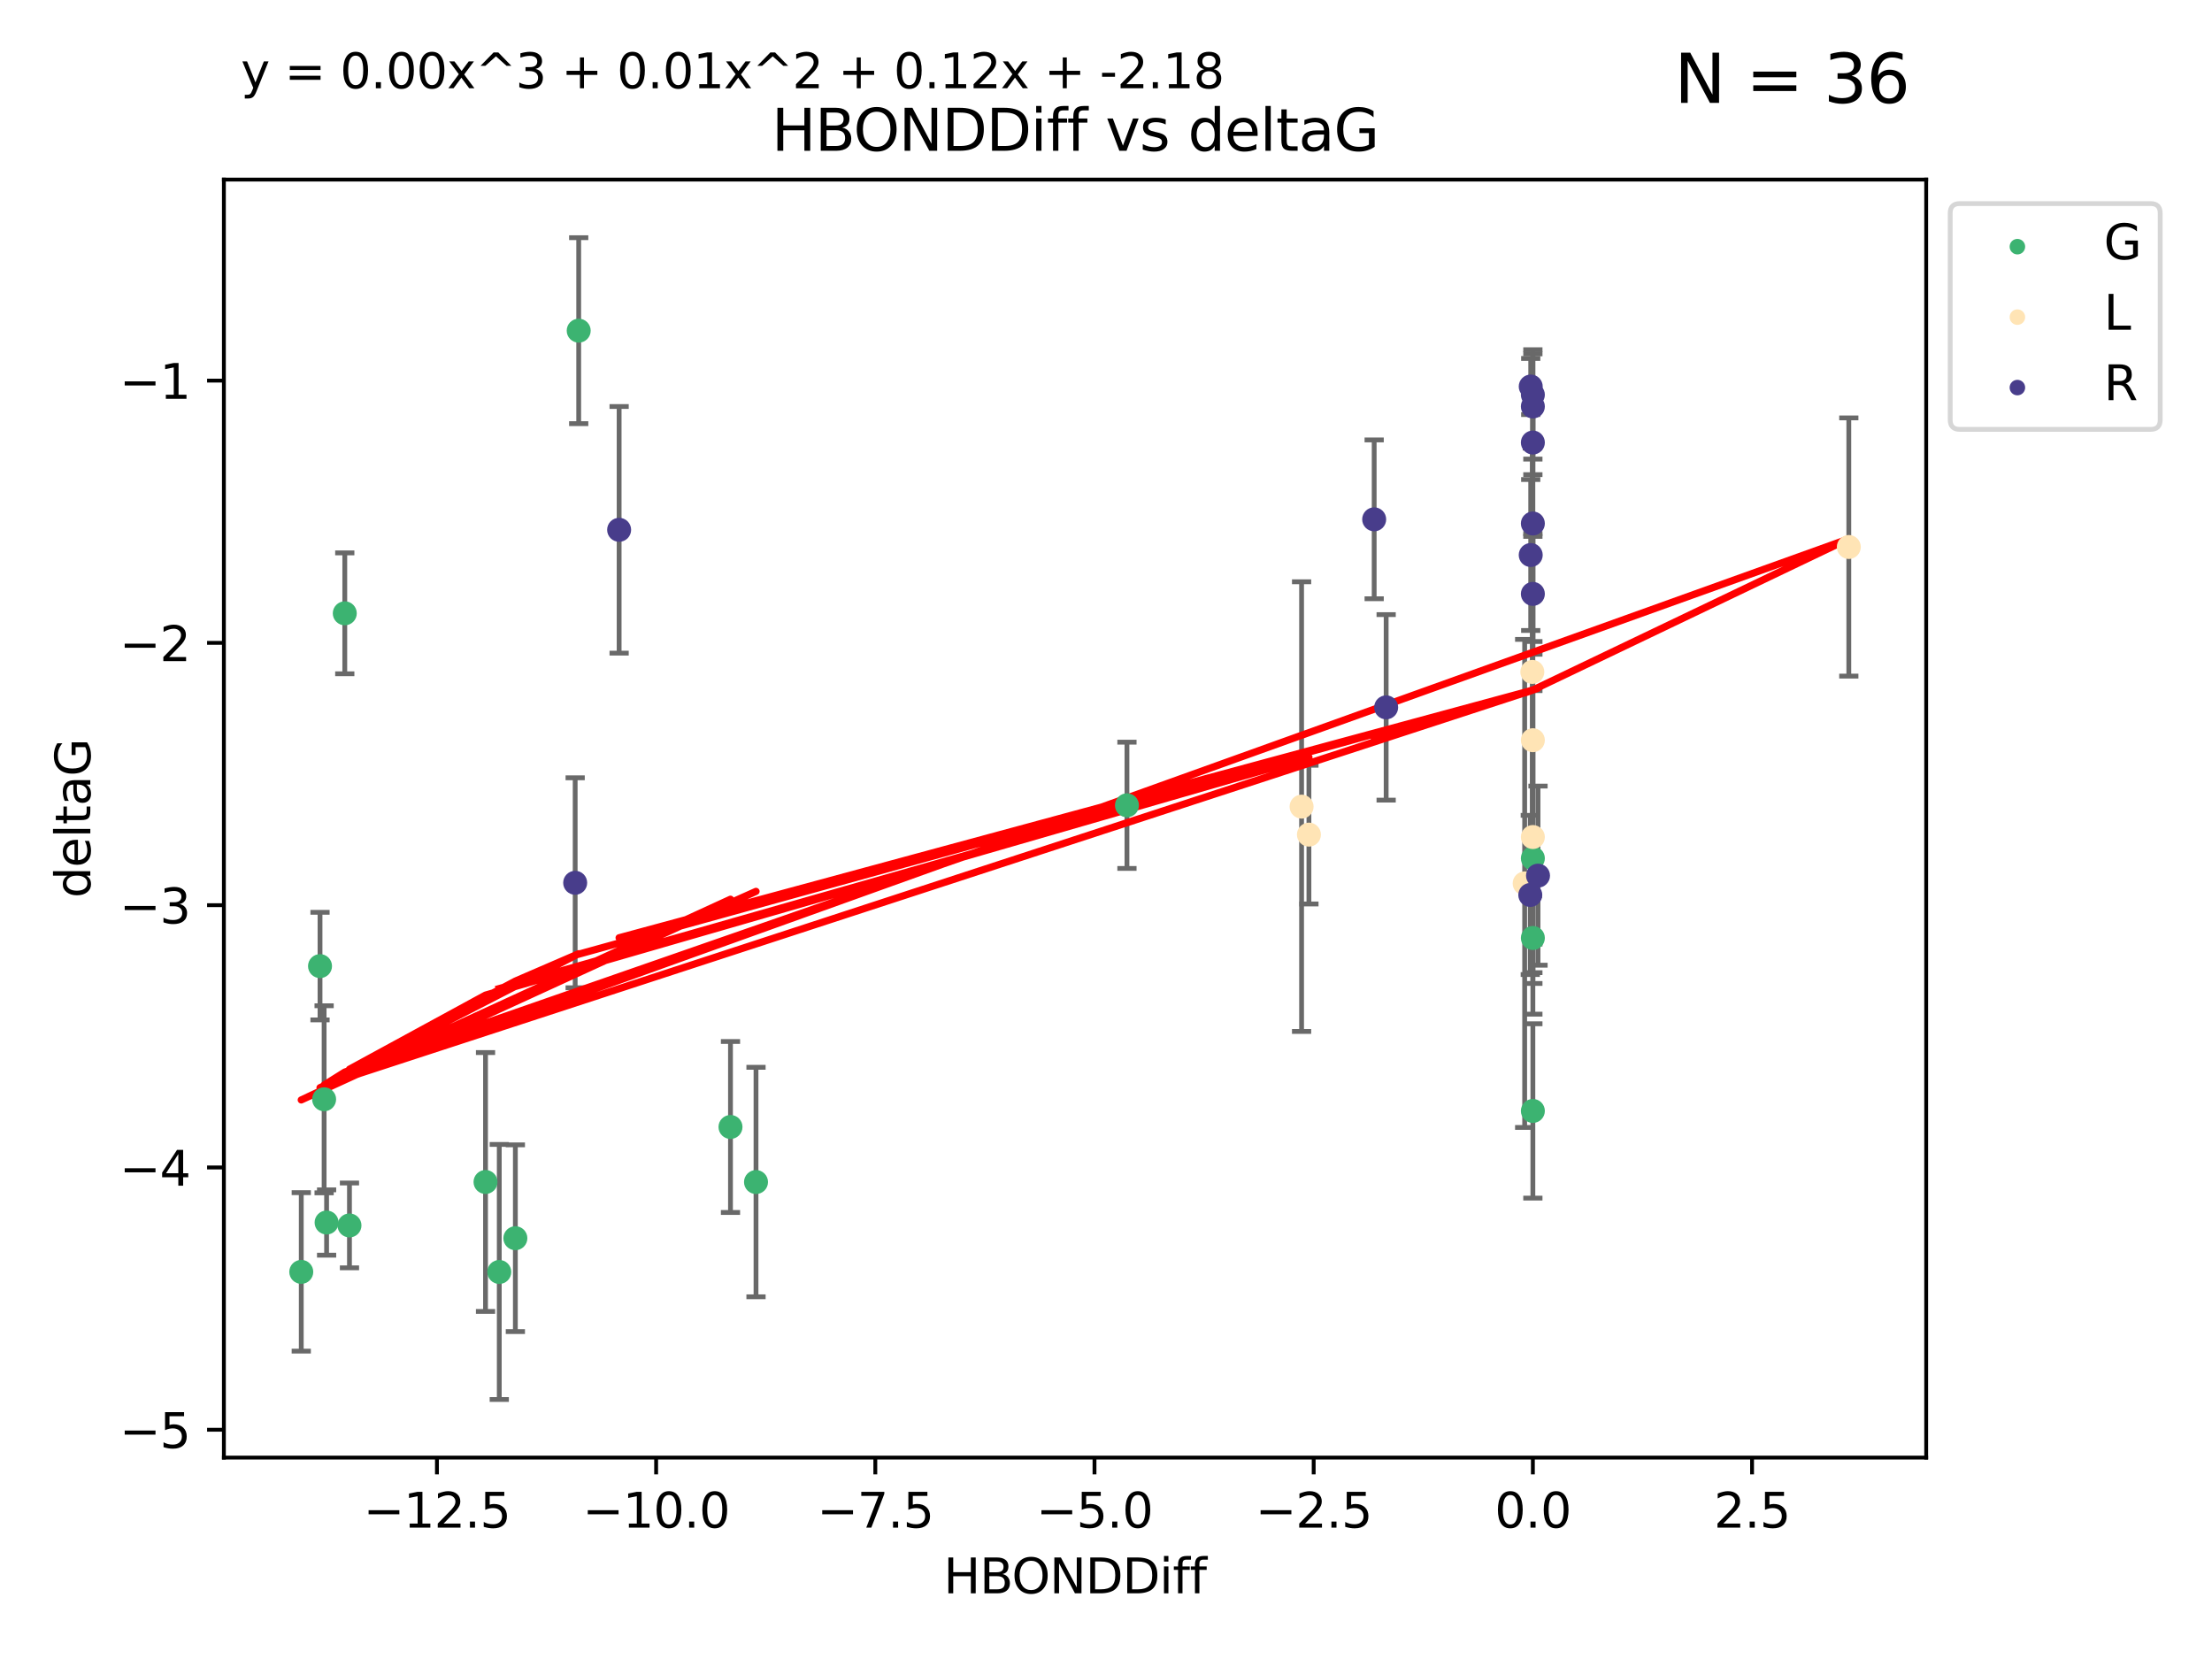 <?xml version="1.0" encoding="utf-8" standalone="no"?>
<!DOCTYPE svg PUBLIC "-//W3C//DTD SVG 1.1//EN"
  "http://www.w3.org/Graphics/SVG/1.1/DTD/svg11.dtd">
<svg xmlns:xlink="http://www.w3.org/1999/xlink" width="460.8pt" height="345.6pt" viewBox="0 0 460.8 345.6" xmlns="http://www.w3.org/2000/svg" version="1.1">
 <defs>
  <style type="text/css">*{stroke-linejoin: round; stroke-linecap: butt}</style>
 </defs>
 <g id="figure_1">
  <g id="patch_1">
   <path d="M 0 345.6 
L 460.8 345.6 
L 460.8 0 
L 0 0 
z
" style="fill: #ffffff"/>
  </g>
  <g id="axes_1">
   <g id="patch_2">
    <path d="M 46.64 303.64 
L 401.26 303.64 
L 401.26 37.411 
L 46.64 37.411 
z
" style="fill: #ffffff"/>
   </g>
   <g id="PathCollection_1">
    <defs>
     <path id="md0b62c069b" d="M 0 1.118 
C 0.297 1.118 0.581 1 0.791 0.791 
C 1 0.581 1.118 0.297 1.118 0 
C 1.118 -0.297 1 -0.581 0.791 -0.791 
C 0.581 -1 0.297 -1.118 0 -1.118 
C -0.297 -1.118 -0.581 -1 -0.791 -0.791 
C -1 -0.581 -1.118 -0.297 -1.118 0 
C -1.118 0.297 -1 0.581 -0.791 0.791 
C -0.581 1 -0.297 1.118 0 1.118 
z
" style="stroke: #3cb371"/>
    </defs>
    <g clip-path="url(#pd1b9a5748e)">
     <use xlink:href="#md0b62c069b" x="104.007" y="264.972" style="fill: #3cb371; stroke: #3cb371"/>
     <use xlink:href="#md0b62c069b" x="101.143" y="246.229" style="fill: #3cb371; stroke: #3cb371"/>
     <use xlink:href="#md0b62c069b" x="72.801" y="255.28" style="fill: #3cb371; stroke: #3cb371"/>
     <use xlink:href="#md0b62c069b" x="107.36" y="257.942" style="fill: #3cb371; stroke: #3cb371"/>
     <use xlink:href="#md0b62c069b" x="120.554" y="68.883" style="fill: #3cb371; stroke: #3cb371"/>
     <use xlink:href="#md0b62c069b" x="68.036" y="254.674" style="fill: #3cb371; stroke: #3cb371"/>
     <use xlink:href="#md0b62c069b" x="157.49" y="246.241" style="fill: #3cb371; stroke: #3cb371"/>
     <use xlink:href="#md0b62c069b" x="62.759" y="264.956" style="fill: #3cb371; stroke: #3cb371"/>
     <use xlink:href="#md0b62c069b" x="152.175" y="234.768" style="fill: #3cb371; stroke: #3cb371"/>
     <use xlink:href="#md0b62c069b" x="66.666" y="201.259" style="fill: #3cb371; stroke: #3cb371"/>
     <use xlink:href="#md0b62c069b" x="67.519" y="229.002" style="fill: #3cb371; stroke: #3cb371"/>
     <use xlink:href="#md0b62c069b" x="71.824" y="127.765" style="fill: #3cb371; stroke: #3cb371"/>
     <use xlink:href="#md0b62c069b" x="234.765" y="167.759" style="fill: #3cb371; stroke: #3cb371"/>
     <use xlink:href="#md0b62c069b" x="319.324" y="195.399" style="fill: #3cb371; stroke: #3cb371"/>
     <use xlink:href="#md0b62c069b" x="319.324" y="178.803" style="fill: #3cb371; stroke: #3cb371"/>
     <use xlink:href="#md0b62c069b" x="319.324" y="231.428" style="fill: #3cb371; stroke: #3cb371"/>
    </g>
   </g>
   <g id="PathCollection_2">
    <defs>
     <path id="mfc01e1b78e" d="M 0 1.118 
C 0.297 1.118 0.581 1 0.791 0.791 
C 1 0.581 1.118 0.297 1.118 0 
C 1.118 -0.297 1 -0.581 0.791 -0.791 
C 0.581 -1 0.297 -1.118 0 -1.118 
C -0.297 -1.118 -0.581 -1 -0.791 -0.791 
C -1 -0.581 -1.118 -0.297 -1.118 0 
C -1.118 0.297 -1 0.581 -0.791 0.791 
C -0.581 1 -0.297 1.118 0 1.118 
z
" style="stroke: #ffe4b5"/>
    </defs>
    <g clip-path="url(#pd1b9a5748e)">
     <use xlink:href="#mfc01e1b78e" x="272.672" y="173.867" style="fill: #ffe4b5; stroke: #ffe4b5"/>
     <use xlink:href="#mfc01e1b78e" x="271.144" y="168.033" style="fill: #ffe4b5; stroke: #ffe4b5"/>
     <use xlink:href="#mfc01e1b78e" x="385.141" y="113.949" style="fill: #ffe4b5; stroke: #ffe4b5"/>
     <use xlink:href="#mfc01e1b78e" x="319.211" y="139.975" style="fill: #ffe4b5; stroke: #ffe4b5"/>
     <use xlink:href="#mfc01e1b78e" x="319.324" y="174.371" style="fill: #ffe4b5; stroke: #ffe4b5"/>
     <use xlink:href="#mfc01e1b78e" x="317.617" y="184.029" style="fill: #ffe4b5; stroke: #ffe4b5"/>
     <use xlink:href="#mfc01e1b78e" x="319.324" y="154.198" style="fill: #ffe4b5; stroke: #ffe4b5"/>
    </g>
   </g>
   <g id="PathCollection_3">
    <defs>
     <path id="m4766b96258" d="M 0 1.118 
C 0.297 1.118 0.581 1 0.791 0.791 
C 1 0.581 1.118 0.297 1.118 0 
C 1.118 -0.297 1 -0.581 0.791 -0.791 
C 0.581 -1 0.297 -1.118 0 -1.118 
C -0.297 -1.118 -0.581 -1 -0.791 -0.791 
C -1 -0.581 -1.118 -0.297 -1.118 0 
C -1.118 0.297 -1 0.581 -0.791 0.791 
C -0.581 1 -0.297 1.118 0 1.118 
z
" style="stroke: #483d8b"/>
    </defs>
    <g clip-path="url(#pd1b9a5748e)">
     <use xlink:href="#m4766b96258" x="319.324" y="123.719" style="fill: #483d8b; stroke: #483d8b"/>
     <use xlink:href="#m4766b96258" x="119.82" y="183.902" style="fill: #483d8b; stroke: #483d8b"/>
     <use xlink:href="#m4766b96258" x="318.879" y="80.519" style="fill: #483d8b; stroke: #483d8b"/>
     <use xlink:href="#m4766b96258" x="128.976" y="110.37" style="fill: #483d8b; stroke: #483d8b"/>
     <use xlink:href="#m4766b96258" x="318.877" y="115.619" style="fill: #483d8b; stroke: #483d8b"/>
     <use xlink:href="#m4766b96258" x="319.324" y="84.676" style="fill: #483d8b; stroke: #483d8b"/>
     <use xlink:href="#m4766b96258" x="286.266" y="108.187" style="fill: #483d8b; stroke: #483d8b"/>
     <use xlink:href="#m4766b96258" x="320.398" y="182.412" style="fill: #483d8b; stroke: #483d8b"/>
     <use xlink:href="#m4766b96258" x="319.324" y="92.189" style="fill: #483d8b; stroke: #483d8b"/>
     <use xlink:href="#m4766b96258" x="319.324" y="82.238" style="fill: #483d8b; stroke: #483d8b"/>
     <use xlink:href="#m4766b96258" x="288.761" y="147.356" style="fill: #483d8b; stroke: #483d8b"/>
     <use xlink:href="#m4766b96258" x="319.324" y="109.055" style="fill: #483d8b; stroke: #483d8b"/>
     <use xlink:href="#m4766b96258" x="318.786" y="186.434" style="fill: #483d8b; stroke: #483d8b"/>
    </g>
   </g>
   <g id="matplotlib.axis_1">
    <g id="xtick_1">
     <g id="line2d_1">
      <defs>
       <path id="m7055ce7b07" d="M 0 0 
L 0 3.5 
" style="stroke: #000000; stroke-width: 0.8"/>
      </defs>
      <g>
       <use xlink:href="#m7055ce7b07" x="91.023" y="303.64" style="stroke: #000000; stroke-width: 0.8"/>
      </g>
     </g>
     <g id="text_1">
      <!-- −12.5 -->
      <g transform="translate(75.7 318.238)scale(0.1 -0.1)">
       <defs>
        <path id="DejaVuSans-2212" d="M 678 2272 
L 4684 2272 
L 4684 1741 
L 678 1741 
L 678 2272 
z
" transform="scale(0.016)"/>
        <path id="DejaVuSans-31" d="M 794 531 
L 1825 531 
L 1825 4091 
L 703 3866 
L 703 4441 
L 1819 4666 
L 2450 4666 
L 2450 531 
L 3481 531 
L 3481 0 
L 794 0 
L 794 531 
z
" transform="scale(0.016)"/>
        <path id="DejaVuSans-32" d="M 1228 531 
L 3431 531 
L 3431 0 
L 469 0 
L 469 531 
Q 828 903 1448 1529 
Q 2069 2156 2228 2338 
Q 2531 2678 2651 2914 
Q 2772 3150 2772 3378 
Q 2772 3750 2511 3984 
Q 2250 4219 1831 4219 
Q 1534 4219 1204 4116 
Q 875 4013 500 3803 
L 500 4441 
Q 881 4594 1212 4672 
Q 1544 4750 1819 4750 
Q 2544 4750 2975 4387 
Q 3406 4025 3406 3419 
Q 3406 3131 3298 2873 
Q 3191 2616 2906 2266 
Q 2828 2175 2409 1742 
Q 1991 1309 1228 531 
z
" transform="scale(0.016)"/>
        <path id="DejaVuSans-2e" d="M 684 794 
L 1344 794 
L 1344 0 
L 684 0 
L 684 794 
z
" transform="scale(0.016)"/>
        <path id="DejaVuSans-35" d="M 691 4666 
L 3169 4666 
L 3169 4134 
L 1269 4134 
L 1269 2991 
Q 1406 3038 1543 3061 
Q 1681 3084 1819 3084 
Q 2600 3084 3056 2656 
Q 3513 2228 3513 1497 
Q 3513 744 3044 326 
Q 2575 -91 1722 -91 
Q 1428 -91 1123 -41 
Q 819 9 494 109 
L 494 744 
Q 775 591 1075 516 
Q 1375 441 1709 441 
Q 2250 441 2565 725 
Q 2881 1009 2881 1497 
Q 2881 1984 2565 2268 
Q 2250 2553 1709 2553 
Q 1456 2553 1204 2497 
Q 953 2441 691 2322 
L 691 4666 
z
" transform="scale(0.016)"/>
       </defs>
       <use xlink:href="#DejaVuSans-2212"/>
       <use xlink:href="#DejaVuSans-31" x="83.789"/>
       <use xlink:href="#DejaVuSans-32" x="147.412"/>
       <use xlink:href="#DejaVuSans-2e" x="211.035"/>
       <use xlink:href="#DejaVuSans-35" x="242.822"/>
      </g>
     </g>
    </g>
    <g id="xtick_2">
     <g id="line2d_2">
      <g>
       <use xlink:href="#m7055ce7b07" x="136.683" y="303.64" style="stroke: #000000; stroke-width: 0.8"/>
      </g>
     </g>
     <g id="text_2">
      <!-- −10.0 -->
      <g transform="translate(121.36 318.238)scale(0.1 -0.1)">
       <defs>
        <path id="DejaVuSans-30" d="M 2034 4250 
Q 1547 4250 1301 3770 
Q 1056 3291 1056 2328 
Q 1056 1369 1301 889 
Q 1547 409 2034 409 
Q 2525 409 2770 889 
Q 3016 1369 3016 2328 
Q 3016 3291 2770 3770 
Q 2525 4250 2034 4250 
z
M 2034 4750 
Q 2819 4750 3233 4129 
Q 3647 3509 3647 2328 
Q 3647 1150 3233 529 
Q 2819 -91 2034 -91 
Q 1250 -91 836 529 
Q 422 1150 422 2328 
Q 422 3509 836 4129 
Q 1250 4750 2034 4750 
z
" transform="scale(0.016)"/>
       </defs>
       <use xlink:href="#DejaVuSans-2212"/>
       <use xlink:href="#DejaVuSans-31" x="83.789"/>
       <use xlink:href="#DejaVuSans-30" x="147.412"/>
       <use xlink:href="#DejaVuSans-2e" x="211.035"/>
       <use xlink:href="#DejaVuSans-30" x="242.822"/>
      </g>
     </g>
    </g>
    <g id="xtick_3">
     <g id="line2d_3">
      <g>
       <use xlink:href="#m7055ce7b07" x="182.343" y="303.64" style="stroke: #000000; stroke-width: 0.8"/>
      </g>
     </g>
     <g id="text_3">
      <!-- −7.5 -->
      <g transform="translate(170.202 318.238)scale(0.1 -0.1)">
       <defs>
        <path id="DejaVuSans-37" d="M 525 4666 
L 3525 4666 
L 3525 4397 
L 1831 0 
L 1172 0 
L 2766 4134 
L 525 4134 
L 525 4666 
z
" transform="scale(0.016)"/>
       </defs>
       <use xlink:href="#DejaVuSans-2212"/>
       <use xlink:href="#DejaVuSans-37" x="83.789"/>
       <use xlink:href="#DejaVuSans-2e" x="147.412"/>
       <use xlink:href="#DejaVuSans-35" x="179.199"/>
      </g>
     </g>
    </g>
    <g id="xtick_4">
     <g id="line2d_4">
      <g>
       <use xlink:href="#m7055ce7b07" x="228.004" y="303.64" style="stroke: #000000; stroke-width: 0.8"/>
      </g>
     </g>
     <g id="text_4">
      <!-- −5.0 -->
      <g transform="translate(215.862 318.238)scale(0.1 -0.1)">
       <use xlink:href="#DejaVuSans-2212"/>
       <use xlink:href="#DejaVuSans-35" x="83.789"/>
       <use xlink:href="#DejaVuSans-2e" x="147.412"/>
       <use xlink:href="#DejaVuSans-30" x="179.199"/>
      </g>
     </g>
    </g>
    <g id="xtick_5">
     <g id="line2d_5">
      <g>
       <use xlink:href="#m7055ce7b07" x="273.664" y="303.64" style="stroke: #000000; stroke-width: 0.8"/>
      </g>
     </g>
     <g id="text_5">
      <!-- −2.5 -->
      <g transform="translate(261.523 318.238)scale(0.1 -0.1)">
       <use xlink:href="#DejaVuSans-2212"/>
       <use xlink:href="#DejaVuSans-32" x="83.789"/>
       <use xlink:href="#DejaVuSans-2e" x="147.412"/>
       <use xlink:href="#DejaVuSans-35" x="179.199"/>
      </g>
     </g>
    </g>
    <g id="xtick_6">
     <g id="line2d_6">
      <g>
       <use xlink:href="#m7055ce7b07" x="319.324" y="303.64" style="stroke: #000000; stroke-width: 0.8"/>
      </g>
     </g>
     <g id="text_6">
      <!-- 0.0 -->
      <g transform="translate(311.373 318.238)scale(0.1 -0.1)">
       <use xlink:href="#DejaVuSans-30"/>
       <use xlink:href="#DejaVuSans-2e" x="63.623"/>
       <use xlink:href="#DejaVuSans-30" x="95.41"/>
      </g>
     </g>
    </g>
    <g id="xtick_7">
     <g id="line2d_7">
      <g>
       <use xlink:href="#m7055ce7b07" x="364.985" y="303.64" style="stroke: #000000; stroke-width: 0.8"/>
      </g>
     </g>
     <g id="text_7">
      <!-- 2.5 -->
      <g transform="translate(357.033 318.238)scale(0.1 -0.1)">
       <use xlink:href="#DejaVuSans-32"/>
       <use xlink:href="#DejaVuSans-2e" x="63.623"/>
       <use xlink:href="#DejaVuSans-35" x="95.41"/>
      </g>
     </g>
    </g>
    <g id="text_8">
     <!-- HBONDDiff -->
     <g transform="translate(196.561 331.917)scale(0.1 -0.1)">
      <defs>
       <path id="DejaVuSans-48" d="M 628 4666 
L 1259 4666 
L 1259 2753 
L 3553 2753 
L 3553 4666 
L 4184 4666 
L 4184 0 
L 3553 0 
L 3553 2222 
L 1259 2222 
L 1259 0 
L 628 0 
L 628 4666 
z
" transform="scale(0.016)"/>
       <path id="DejaVuSans-42" d="M 1259 2228 
L 1259 519 
L 2272 519 
Q 2781 519 3026 730 
Q 3272 941 3272 1375 
Q 3272 1813 3026 2020 
Q 2781 2228 2272 2228 
L 1259 2228 
z
M 1259 4147 
L 1259 2741 
L 2194 2741 
Q 2656 2741 2882 2914 
Q 3109 3088 3109 3444 
Q 3109 3797 2882 3972 
Q 2656 4147 2194 4147 
L 1259 4147 
z
M 628 4666 
L 2241 4666 
Q 2963 4666 3353 4366 
Q 3744 4066 3744 3513 
Q 3744 3084 3544 2831 
Q 3344 2578 2956 2516 
Q 3422 2416 3680 2098 
Q 3938 1781 3938 1306 
Q 3938 681 3513 340 
Q 3088 0 2303 0 
L 628 0 
L 628 4666 
z
" transform="scale(0.016)"/>
       <path id="DejaVuSans-4f" d="M 2522 4238 
Q 1834 4238 1429 3725 
Q 1025 3213 1025 2328 
Q 1025 1447 1429 934 
Q 1834 422 2522 422 
Q 3209 422 3611 934 
Q 4013 1447 4013 2328 
Q 4013 3213 3611 3725 
Q 3209 4238 2522 4238 
z
M 2522 4750 
Q 3503 4750 4090 4092 
Q 4678 3434 4678 2328 
Q 4678 1225 4090 567 
Q 3503 -91 2522 -91 
Q 1538 -91 948 565 
Q 359 1222 359 2328 
Q 359 3434 948 4092 
Q 1538 4750 2522 4750 
z
" transform="scale(0.016)"/>
       <path id="DejaVuSans-4e" d="M 628 4666 
L 1478 4666 
L 3547 763 
L 3547 4666 
L 4159 4666 
L 4159 0 
L 3309 0 
L 1241 3903 
L 1241 0 
L 628 0 
L 628 4666 
z
" transform="scale(0.016)"/>
       <path id="DejaVuSans-44" d="M 1259 4147 
L 1259 519 
L 2022 519 
Q 2988 519 3436 956 
Q 3884 1394 3884 2338 
Q 3884 3275 3436 3711 
Q 2988 4147 2022 4147 
L 1259 4147 
z
M 628 4666 
L 1925 4666 
Q 3281 4666 3915 4102 
Q 4550 3538 4550 2338 
Q 4550 1131 3912 565 
Q 3275 0 1925 0 
L 628 0 
L 628 4666 
z
" transform="scale(0.016)"/>
       <path id="DejaVuSans-69" d="M 603 3500 
L 1178 3500 
L 1178 0 
L 603 0 
L 603 3500 
z
M 603 4863 
L 1178 4863 
L 1178 4134 
L 603 4134 
L 603 4863 
z
" transform="scale(0.016)"/>
       <path id="DejaVuSans-66" d="M 2375 4863 
L 2375 4384 
L 1825 4384 
Q 1516 4384 1395 4259 
Q 1275 4134 1275 3809 
L 1275 3500 
L 2222 3500 
L 2222 3053 
L 1275 3053 
L 1275 0 
L 697 0 
L 697 3053 
L 147 3053 
L 147 3500 
L 697 3500 
L 697 3744 
Q 697 4328 969 4595 
Q 1241 4863 1831 4863 
L 2375 4863 
z
" transform="scale(0.016)"/>
      </defs>
      <use xlink:href="#DejaVuSans-48"/>
      <use xlink:href="#DejaVuSans-42" x="75.195"/>
      <use xlink:href="#DejaVuSans-4f" x="142.049"/>
      <use xlink:href="#DejaVuSans-4e" x="220.76"/>
      <use xlink:href="#DejaVuSans-44" x="295.564"/>
      <use xlink:href="#DejaVuSans-44" x="372.566"/>
      <use xlink:href="#DejaVuSans-69" x="449.568"/>
      <use xlink:href="#DejaVuSans-66" x="477.352"/>
      <use xlink:href="#DejaVuSans-66" x="512.557"/>
     </g>
    </g>
   </g>
   <g id="matplotlib.axis_2">
    <g id="ytick_1">
     <g id="line2d_8">
      <defs>
       <path id="m17d0150ea7" d="M 0 0 
L -3.5 0 
" style="stroke: #000000; stroke-width: 0.8"/>
      </defs>
      <g>
       <use xlink:href="#m17d0150ea7" x="46.64" y="297.844" style="stroke: #000000; stroke-width: 0.8"/>
      </g>
     </g>
     <g id="text_9">
      <!-- −5 -->
      <g transform="translate(24.898 301.643)scale(0.1 -0.1)">
       <use xlink:href="#DejaVuSans-2212"/>
       <use xlink:href="#DejaVuSans-35" x="83.789"/>
      </g>
     </g>
    </g>
    <g id="ytick_2">
     <g id="line2d_9">
      <g>
       <use xlink:href="#m17d0150ea7" x="46.64" y="243.204" style="stroke: #000000; stroke-width: 0.8"/>
      </g>
     </g>
     <g id="text_10">
      <!-- −4 -->
      <g transform="translate(24.898 247.003)scale(0.1 -0.1)">
       <defs>
        <path id="DejaVuSans-34" d="M 2419 4116 
L 825 1625 
L 2419 1625 
L 2419 4116 
z
M 2253 4666 
L 3047 4666 
L 3047 1625 
L 3713 1625 
L 3713 1100 
L 3047 1100 
L 3047 0 
L 2419 0 
L 2419 1100 
L 313 1100 
L 313 1709 
L 2253 4666 
z
" transform="scale(0.016)"/>
       </defs>
       <use xlink:href="#DejaVuSans-2212"/>
       <use xlink:href="#DejaVuSans-34" x="83.789"/>
      </g>
     </g>
    </g>
    <g id="ytick_3">
     <g id="line2d_10">
      <g>
       <use xlink:href="#m17d0150ea7" x="46.64" y="188.564" style="stroke: #000000; stroke-width: 0.8"/>
      </g>
     </g>
     <g id="text_11">
      <!-- −3 -->
      <g transform="translate(24.898 192.364)scale(0.1 -0.1)">
       <defs>
        <path id="DejaVuSans-33" d="M 2597 2516 
Q 3050 2419 3304 2112 
Q 3559 1806 3559 1356 
Q 3559 666 3084 287 
Q 2609 -91 1734 -91 
Q 1441 -91 1130 -33 
Q 819 25 488 141 
L 488 750 
Q 750 597 1062 519 
Q 1375 441 1716 441 
Q 2309 441 2620 675 
Q 2931 909 2931 1356 
Q 2931 1769 2642 2001 
Q 2353 2234 1838 2234 
L 1294 2234 
L 1294 2753 
L 1863 2753 
Q 2328 2753 2575 2939 
Q 2822 3125 2822 3475 
Q 2822 3834 2567 4026 
Q 2313 4219 1838 4219 
Q 1578 4219 1281 4162 
Q 984 4106 628 3988 
L 628 4550 
Q 988 4650 1302 4700 
Q 1616 4750 1894 4750 
Q 2613 4750 3031 4423 
Q 3450 4097 3450 3541 
Q 3450 3153 3228 2886 
Q 3006 2619 2597 2516 
z
" transform="scale(0.016)"/>
       </defs>
       <use xlink:href="#DejaVuSans-2212"/>
       <use xlink:href="#DejaVuSans-33" x="83.789"/>
      </g>
     </g>
    </g>
    <g id="ytick_4">
     <g id="line2d_11">
      <g>
       <use xlink:href="#m17d0150ea7" x="46.64" y="133.924" style="stroke: #000000; stroke-width: 0.8"/>
      </g>
     </g>
     <g id="text_12">
      <!-- −2 -->
      <g transform="translate(24.898 137.724)scale(0.1 -0.1)">
       <use xlink:href="#DejaVuSans-2212"/>
       <use xlink:href="#DejaVuSans-32" x="83.789"/>
      </g>
     </g>
    </g>
    <g id="ytick_5">
     <g id="line2d_12">
      <g>
       <use xlink:href="#m17d0150ea7" x="46.64" y="79.284" style="stroke: #000000; stroke-width: 0.8"/>
      </g>
     </g>
     <g id="text_13">
      <!-- −1 -->
      <g transform="translate(24.898 83.084)scale(0.1 -0.1)">
       <use xlink:href="#DejaVuSans-2212"/>
       <use xlink:href="#DejaVuSans-31" x="83.789"/>
      </g>
     </g>
    </g>
    <g id="text_14">
     <!-- deltaG -->
     <g transform="translate(18.818 187.064)rotate(-90)scale(0.1 -0.1)">
      <defs>
       <path id="DejaVuSans-64" d="M 2906 2969 
L 2906 4863 
L 3481 4863 
L 3481 0 
L 2906 0 
L 2906 525 
Q 2725 213 2448 61 
Q 2172 -91 1784 -91 
Q 1150 -91 751 415 
Q 353 922 353 1747 
Q 353 2572 751 3078 
Q 1150 3584 1784 3584 
Q 2172 3584 2448 3432 
Q 2725 3281 2906 2969 
z
M 947 1747 
Q 947 1113 1208 752 
Q 1469 391 1925 391 
Q 2381 391 2643 752 
Q 2906 1113 2906 1747 
Q 2906 2381 2643 2742 
Q 2381 3103 1925 3103 
Q 1469 3103 1208 2742 
Q 947 2381 947 1747 
z
" transform="scale(0.016)"/>
       <path id="DejaVuSans-65" d="M 3597 1894 
L 3597 1613 
L 953 1613 
Q 991 1019 1311 708 
Q 1631 397 2203 397 
Q 2534 397 2845 478 
Q 3156 559 3463 722 
L 3463 178 
Q 3153 47 2828 -22 
Q 2503 -91 2169 -91 
Q 1331 -91 842 396 
Q 353 884 353 1716 
Q 353 2575 817 3079 
Q 1281 3584 2069 3584 
Q 2775 3584 3186 3129 
Q 3597 2675 3597 1894 
z
M 3022 2063 
Q 3016 2534 2758 2815 
Q 2500 3097 2075 3097 
Q 1594 3097 1305 2825 
Q 1016 2553 972 2059 
L 3022 2063 
z
" transform="scale(0.016)"/>
       <path id="DejaVuSans-6c" d="M 603 4863 
L 1178 4863 
L 1178 0 
L 603 0 
L 603 4863 
z
" transform="scale(0.016)"/>
       <path id="DejaVuSans-74" d="M 1172 4494 
L 1172 3500 
L 2356 3500 
L 2356 3053 
L 1172 3053 
L 1172 1153 
Q 1172 725 1289 603 
Q 1406 481 1766 481 
L 2356 481 
L 2356 0 
L 1766 0 
Q 1100 0 847 248 
Q 594 497 594 1153 
L 594 3053 
L 172 3053 
L 172 3500 
L 594 3500 
L 594 4494 
L 1172 4494 
z
" transform="scale(0.016)"/>
       <path id="DejaVuSans-61" d="M 2194 1759 
Q 1497 1759 1228 1600 
Q 959 1441 959 1056 
Q 959 750 1161 570 
Q 1363 391 1709 391 
Q 2188 391 2477 730 
Q 2766 1069 2766 1631 
L 2766 1759 
L 2194 1759 
z
M 3341 1997 
L 3341 0 
L 2766 0 
L 2766 531 
Q 2569 213 2275 61 
Q 1981 -91 1556 -91 
Q 1019 -91 701 211 
Q 384 513 384 1019 
Q 384 1609 779 1909 
Q 1175 2209 1959 2209 
L 2766 2209 
L 2766 2266 
Q 2766 2663 2505 2880 
Q 2244 3097 1772 3097 
Q 1472 3097 1187 3025 
Q 903 2953 641 2809 
L 641 3341 
Q 956 3463 1253 3523 
Q 1550 3584 1831 3584 
Q 2591 3584 2966 3190 
Q 3341 2797 3341 1997 
z
" transform="scale(0.016)"/>
       <path id="DejaVuSans-47" d="M 3809 666 
L 3809 1919 
L 2778 1919 
L 2778 2438 
L 4434 2438 
L 4434 434 
Q 4069 175 3628 42 
Q 3188 -91 2688 -91 
Q 1594 -91 976 548 
Q 359 1188 359 2328 
Q 359 3472 976 4111 
Q 1594 4750 2688 4750 
Q 3144 4750 3555 4637 
Q 3966 4525 4313 4306 
L 4313 3634 
Q 3963 3931 3569 4081 
Q 3175 4231 2741 4231 
Q 1884 4231 1454 3753 
Q 1025 3275 1025 2328 
Q 1025 1384 1454 906 
Q 1884 428 2741 428 
Q 3075 428 3337 486 
Q 3600 544 3809 666 
z
" transform="scale(0.016)"/>
      </defs>
      <use xlink:href="#DejaVuSans-64"/>
      <use xlink:href="#DejaVuSans-65" x="63.477"/>
      <use xlink:href="#DejaVuSans-6c" x="125"/>
      <use xlink:href="#DejaVuSans-74" x="152.783"/>
      <use xlink:href="#DejaVuSans-61" x="191.992"/>
      <use xlink:href="#DejaVuSans-47" x="253.271"/>
     </g>
    </g>
   </g>
   <g id="LineCollection_1">
    <path d="M 104.007 291.539 
L 104.007 238.405 
" clip-path="url(#pd1b9a5748e)" style="fill: none; stroke: #696969"/>
    <path d="M 101.143 273.192 
L 101.143 219.267 
" clip-path="url(#pd1b9a5748e)" style="fill: none; stroke: #696969"/>
    <path d="M 72.801 264.116 
L 72.801 246.445 
" clip-path="url(#pd1b9a5748e)" style="fill: none; stroke: #696969"/>
    <path d="M 107.36 277.391 
L 107.36 238.493 
" clip-path="url(#pd1b9a5748e)" style="fill: none; stroke: #696969"/>
    <path d="M 120.554 88.254 
L 120.554 49.513 
" clip-path="url(#pd1b9a5748e)" style="fill: none; stroke: #696969"/>
    <path d="M 68.036 261.477 
L 68.036 247.87 
" clip-path="url(#pd1b9a5748e)" style="fill: none; stroke: #696969"/>
    <path d="M 157.49 270.142 
L 157.49 222.34 
" clip-path="url(#pd1b9a5748e)" style="fill: none; stroke: #696969"/>
    <path d="M 62.759 281.463 
L 62.759 248.45 
" clip-path="url(#pd1b9a5748e)" style="fill: none; stroke: #696969"/>
    <path d="M 152.175 252.578 
L 152.175 216.959 
" clip-path="url(#pd1b9a5748e)" style="fill: none; stroke: #696969"/>
    <path d="M 66.666 212.466 
L 66.666 190.051 
" clip-path="url(#pd1b9a5748e)" style="fill: none; stroke: #696969"/>
    <path d="M 67.519 248.489 
L 67.519 209.516 
" clip-path="url(#pd1b9a5748e)" style="fill: none; stroke: #696969"/>
    <path d="M 71.824 140.357 
L 71.824 115.174 
" clip-path="url(#pd1b9a5748e)" style="fill: none; stroke: #696969"/>
    <path d="M 234.765 180.911 
L 234.765 154.608 
" clip-path="url(#pd1b9a5748e)" style="fill: none; stroke: #696969"/>
    <path d="M 319.324 211.267 
L 319.324 179.53 
" clip-path="url(#pd1b9a5748e)" style="fill: none; stroke: #696969"/>
    <path d="M 319.324 202.627 
L 319.324 154.978 
" clip-path="url(#pd1b9a5748e)" style="fill: none; stroke: #696969"/>
    <path d="M 319.324 249.586 
L 319.324 213.27 
" clip-path="url(#pd1b9a5748e)" style="fill: none; stroke: #696969"/>
   </g>
   <g id="line2d_13">
    <defs>
     <path id="m80c76c172f" d="M 2 0 
L -2 -0 
" style="stroke: #696969"/>
    </defs>
    <g clip-path="url(#pd1b9a5748e)">
     <use xlink:href="#m80c76c172f" x="104.007" y="291.539" style="fill: #696969; stroke: #696969"/>
     <use xlink:href="#m80c76c172f" x="101.143" y="273.192" style="fill: #696969; stroke: #696969"/>
     <use xlink:href="#m80c76c172f" x="72.801" y="264.116" style="fill: #696969; stroke: #696969"/>
     <use xlink:href="#m80c76c172f" x="107.36" y="277.391" style="fill: #696969; stroke: #696969"/>
     <use xlink:href="#m80c76c172f" x="120.554" y="88.254" style="fill: #696969; stroke: #696969"/>
     <use xlink:href="#m80c76c172f" x="68.036" y="261.477" style="fill: #696969; stroke: #696969"/>
     <use xlink:href="#m80c76c172f" x="157.49" y="270.142" style="fill: #696969; stroke: #696969"/>
     <use xlink:href="#m80c76c172f" x="62.759" y="281.463" style="fill: #696969; stroke: #696969"/>
     <use xlink:href="#m80c76c172f" x="152.175" y="252.578" style="fill: #696969; stroke: #696969"/>
     <use xlink:href="#m80c76c172f" x="66.666" y="212.466" style="fill: #696969; stroke: #696969"/>
     <use xlink:href="#m80c76c172f" x="67.519" y="248.489" style="fill: #696969; stroke: #696969"/>
     <use xlink:href="#m80c76c172f" x="71.824" y="140.357" style="fill: #696969; stroke: #696969"/>
     <use xlink:href="#m80c76c172f" x="234.765" y="180.911" style="fill: #696969; stroke: #696969"/>
     <use xlink:href="#m80c76c172f" x="319.324" y="211.267" style="fill: #696969; stroke: #696969"/>
     <use xlink:href="#m80c76c172f" x="319.324" y="202.627" style="fill: #696969; stroke: #696969"/>
     <use xlink:href="#m80c76c172f" x="319.324" y="249.586" style="fill: #696969; stroke: #696969"/>
    </g>
   </g>
   <g id="line2d_14">
    <g clip-path="url(#pd1b9a5748e)">
     <use xlink:href="#m80c76c172f" x="104.007" y="238.405" style="fill: #696969; stroke: #696969"/>
     <use xlink:href="#m80c76c172f" x="101.143" y="219.267" style="fill: #696969; stroke: #696969"/>
     <use xlink:href="#m80c76c172f" x="72.801" y="246.445" style="fill: #696969; stroke: #696969"/>
     <use xlink:href="#m80c76c172f" x="107.36" y="238.493" style="fill: #696969; stroke: #696969"/>
     <use xlink:href="#m80c76c172f" x="120.554" y="49.513" style="fill: #696969; stroke: #696969"/>
     <use xlink:href="#m80c76c172f" x="68.036" y="247.87" style="fill: #696969; stroke: #696969"/>
     <use xlink:href="#m80c76c172f" x="157.49" y="222.34" style="fill: #696969; stroke: #696969"/>
     <use xlink:href="#m80c76c172f" x="62.759" y="248.45" style="fill: #696969; stroke: #696969"/>
     <use xlink:href="#m80c76c172f" x="152.175" y="216.959" style="fill: #696969; stroke: #696969"/>
     <use xlink:href="#m80c76c172f" x="66.666" y="190.051" style="fill: #696969; stroke: #696969"/>
     <use xlink:href="#m80c76c172f" x="67.519" y="209.516" style="fill: #696969; stroke: #696969"/>
     <use xlink:href="#m80c76c172f" x="71.824" y="115.174" style="fill: #696969; stroke: #696969"/>
     <use xlink:href="#m80c76c172f" x="234.765" y="154.608" style="fill: #696969; stroke: #696969"/>
     <use xlink:href="#m80c76c172f" x="319.324" y="179.53" style="fill: #696969; stroke: #696969"/>
     <use xlink:href="#m80c76c172f" x="319.324" y="154.978" style="fill: #696969; stroke: #696969"/>
     <use xlink:href="#m80c76c172f" x="319.324" y="213.27" style="fill: #696969; stroke: #696969"/>
    </g>
   </g>
   <g id="LineCollection_2">
    <path d="M 272.672 188.312 
L 272.672 159.422 
" clip-path="url(#pd1b9a5748e)" style="fill: none; stroke: #696969"/>
    <path d="M 271.144 214.868 
L 271.144 121.197 
" clip-path="url(#pd1b9a5748e)" style="fill: none; stroke: #696969"/>
    <path d="M 385.141 140.845 
L 385.141 87.053 
" clip-path="url(#pd1b9a5748e)" style="fill: none; stroke: #696969"/>
    <path d="M 319.211 186.607 
L 319.211 93.342 
" clip-path="url(#pd1b9a5748e)" style="fill: none; stroke: #696969"/>
    <path d="M 319.324 204.872 
L 319.324 143.869 
" clip-path="url(#pd1b9a5748e)" style="fill: none; stroke: #696969"/>
    <path d="M 317.617 234.864 
L 317.617 133.193 
" clip-path="url(#pd1b9a5748e)" style="fill: none; stroke: #696969"/>
    <path d="M 319.324 196.659 
L 319.324 111.737 
" clip-path="url(#pd1b9a5748e)" style="fill: none; stroke: #696969"/>
   </g>
   <g id="line2d_15">
    <g clip-path="url(#pd1b9a5748e)">
     <use xlink:href="#m80c76c172f" x="272.672" y="188.312" style="fill: #696969; stroke: #696969"/>
     <use xlink:href="#m80c76c172f" x="271.144" y="214.868" style="fill: #696969; stroke: #696969"/>
     <use xlink:href="#m80c76c172f" x="385.141" y="140.845" style="fill: #696969; stroke: #696969"/>
     <use xlink:href="#m80c76c172f" x="319.211" y="186.607" style="fill: #696969; stroke: #696969"/>
     <use xlink:href="#m80c76c172f" x="319.324" y="204.872" style="fill: #696969; stroke: #696969"/>
     <use xlink:href="#m80c76c172f" x="317.617" y="234.864" style="fill: #696969; stroke: #696969"/>
     <use xlink:href="#m80c76c172f" x="319.324" y="196.659" style="fill: #696969; stroke: #696969"/>
    </g>
   </g>
   <g id="line2d_16">
    <g clip-path="url(#pd1b9a5748e)">
     <use xlink:href="#m80c76c172f" x="272.672" y="159.422" style="fill: #696969; stroke: #696969"/>
     <use xlink:href="#m80c76c172f" x="271.144" y="121.197" style="fill: #696969; stroke: #696969"/>
     <use xlink:href="#m80c76c172f" x="385.141" y="87.053" style="fill: #696969; stroke: #696969"/>
     <use xlink:href="#m80c76c172f" x="319.211" y="93.342" style="fill: #696969; stroke: #696969"/>
     <use xlink:href="#m80c76c172f" x="319.324" y="143.869" style="fill: #696969; stroke: #696969"/>
     <use xlink:href="#m80c76c172f" x="317.617" y="133.193" style="fill: #696969; stroke: #696969"/>
     <use xlink:href="#m80c76c172f" x="319.324" y="111.737" style="fill: #696969; stroke: #696969"/>
    </g>
   </g>
   <g id="LineCollection_3">
    <path d="M 319.324 136.293 
L 319.324 111.145 
" clip-path="url(#pd1b9a5748e)" style="fill: none; stroke: #696969"/>
    <path d="M 119.82 205.775 
L 119.82 162.029 
" clip-path="url(#pd1b9a5748e)" style="fill: none; stroke: #696969"/>
    <path d="M 318.879 86.364 
L 318.879 74.673 
" clip-path="url(#pd1b9a5748e)" style="fill: none; stroke: #696969"/>
    <path d="M 128.976 136.06 
L 128.976 84.68 
" clip-path="url(#pd1b9a5748e)" style="fill: none; stroke: #696969"/>
    <path d="M 318.877 131.34 
L 318.877 99.898 
" clip-path="url(#pd1b9a5748e)" style="fill: none; stroke: #696969"/>
    <path d="M 319.324 95.636 
L 319.324 73.716 
" clip-path="url(#pd1b9a5748e)" style="fill: none; stroke: #696969"/>
    <path d="M 286.266 124.731 
L 286.266 91.644 
" clip-path="url(#pd1b9a5748e)" style="fill: none; stroke: #696969"/>
    <path d="M 320.398 201.07 
L 320.398 163.755 
" clip-path="url(#pd1b9a5748e)" style="fill: none; stroke: #696969"/>
    <path d="M 319.324 98.879 
L 319.324 85.499 
" clip-path="url(#pd1b9a5748e)" style="fill: none; stroke: #696969"/>
    <path d="M 319.324 91.629 
L 319.324 72.847 
" clip-path="url(#pd1b9a5748e)" style="fill: none; stroke: #696969"/>
    <path d="M 288.761 166.68 
L 288.761 128.033 
" clip-path="url(#pd1b9a5748e)" style="fill: none; stroke: #696969"/>
    <path d="M 319.324 133.639 
L 319.324 84.471 
" clip-path="url(#pd1b9a5748e)" style="fill: none; stroke: #696969"/>
    <path d="M 318.786 203.016 
L 318.786 169.852 
" clip-path="url(#pd1b9a5748e)" style="fill: none; stroke: #696969"/>
   </g>
   <g id="line2d_17">
    <g clip-path="url(#pd1b9a5748e)">
     <use xlink:href="#m80c76c172f" x="319.324" y="136.293" style="fill: #696969; stroke: #696969"/>
     <use xlink:href="#m80c76c172f" x="119.82" y="205.775" style="fill: #696969; stroke: #696969"/>
     <use xlink:href="#m80c76c172f" x="318.879" y="86.364" style="fill: #696969; stroke: #696969"/>
     <use xlink:href="#m80c76c172f" x="128.976" y="136.06" style="fill: #696969; stroke: #696969"/>
     <use xlink:href="#m80c76c172f" x="318.877" y="131.34" style="fill: #696969; stroke: #696969"/>
     <use xlink:href="#m80c76c172f" x="319.324" y="95.636" style="fill: #696969; stroke: #696969"/>
     <use xlink:href="#m80c76c172f" x="286.266" y="124.731" style="fill: #696969; stroke: #696969"/>
     <use xlink:href="#m80c76c172f" x="320.398" y="201.07" style="fill: #696969; stroke: #696969"/>
     <use xlink:href="#m80c76c172f" x="319.324" y="98.879" style="fill: #696969; stroke: #696969"/>
     <use xlink:href="#m80c76c172f" x="319.324" y="91.629" style="fill: #696969; stroke: #696969"/>
     <use xlink:href="#m80c76c172f" x="288.761" y="166.68" style="fill: #696969; stroke: #696969"/>
     <use xlink:href="#m80c76c172f" x="319.324" y="133.639" style="fill: #696969; stroke: #696969"/>
     <use xlink:href="#m80c76c172f" x="318.786" y="203.016" style="fill: #696969; stroke: #696969"/>
    </g>
   </g>
   <g id="line2d_18">
    <g clip-path="url(#pd1b9a5748e)">
     <use xlink:href="#m80c76c172f" x="319.324" y="111.145" style="fill: #696969; stroke: #696969"/>
     <use xlink:href="#m80c76c172f" x="119.82" y="162.029" style="fill: #696969; stroke: #696969"/>
     <use xlink:href="#m80c76c172f" x="318.879" y="74.673" style="fill: #696969; stroke: #696969"/>
     <use xlink:href="#m80c76c172f" x="128.976" y="84.68" style="fill: #696969; stroke: #696969"/>
     <use xlink:href="#m80c76c172f" x="318.877" y="99.898" style="fill: #696969; stroke: #696969"/>
     <use xlink:href="#m80c76c172f" x="319.324" y="73.716" style="fill: #696969; stroke: #696969"/>
     <use xlink:href="#m80c76c172f" x="286.266" y="91.644" style="fill: #696969; stroke: #696969"/>
     <use xlink:href="#m80c76c172f" x="320.398" y="163.755" style="fill: #696969; stroke: #696969"/>
     <use xlink:href="#m80c76c172f" x="319.324" y="85.499" style="fill: #696969; stroke: #696969"/>
     <use xlink:href="#m80c76c172f" x="319.324" y="72.847" style="fill: #696969; stroke: #696969"/>
     <use xlink:href="#m80c76c172f" x="288.761" y="128.033" style="fill: #696969; stroke: #696969"/>
     <use xlink:href="#m80c76c172f" x="319.324" y="84.471" style="fill: #696969; stroke: #696969"/>
     <use xlink:href="#m80c76c172f" x="318.786" y="169.852" style="fill: #696969; stroke: #696969"/>
    </g>
   </g>
   <g id="line2d_19">
    <path d="M 104.007 205.936 
L 272.672 157.762 
L 271.144 158.149 
L 101.143 207.3 
L 72.801 222.736 
L 107.36 204.381 
L 120.554 198.677 
L 68.036 225.707 
L 157.49 185.691 
L 62.759 229.135 
L 152.175 187.329 
L 66.666 226.583 
L 385.141 112.245 
L 319.211 143.796 
L 67.519 226.036 
L 71.824 223.335 
L 234.765 166.66 
L 319.324 143.755 
L 317.617 144.362 
L 319.324 143.755 
L 119.82 198.978 
L 319.324 143.755 
L 318.879 143.914 
L 128.976 195.357 
L 318.877 143.915 
L 319.324 143.755 
L 319.324 143.755 
L 286.266 154.154 
L 320.398 143.369 
L 319.324 143.755 
L 319.324 143.755 
L 288.761 153.456 
L 319.324 143.755 
L 319.324 143.755 
L 318.786 143.947 
L 319.324 143.755 
" clip-path="url(#pd1b9a5748e)" style="fill: none; stroke: #ff0000; stroke-width: 1.5; stroke-linecap: square"/>
   </g>
   <g id="line2d_20">
    <defs>
     <path id="m2761ae57ea" d="M 0 2 
C 0.53 2 1.039 1.789 1.414 1.414 
C 1.789 1.039 2 0.53 2 0 
C 2 -0.53 1.789 -1.039 1.414 -1.414 
C 1.039 -1.789 0.53 -2 0 -2 
C -0.53 -2 -1.039 -1.789 -1.414 -1.414 
C -1.789 -1.039 -2 -0.53 -2 0 
C -2 0.53 -1.789 1.039 -1.414 1.414 
C -1.039 1.789 -0.53 2 0 2 
z
" style="stroke: #3cb371"/>
    </defs>
    <g clip-path="url(#pd1b9a5748e)">
     <use xlink:href="#m2761ae57ea" x="104.007" y="264.972" style="fill: #3cb371; stroke: #3cb371"/>
     <use xlink:href="#m2761ae57ea" x="101.143" y="246.229" style="fill: #3cb371; stroke: #3cb371"/>
     <use xlink:href="#m2761ae57ea" x="72.801" y="255.28" style="fill: #3cb371; stroke: #3cb371"/>
     <use xlink:href="#m2761ae57ea" x="107.36" y="257.942" style="fill: #3cb371; stroke: #3cb371"/>
     <use xlink:href="#m2761ae57ea" x="120.554" y="68.883" style="fill: #3cb371; stroke: #3cb371"/>
     <use xlink:href="#m2761ae57ea" x="68.036" y="254.674" style="fill: #3cb371; stroke: #3cb371"/>
     <use xlink:href="#m2761ae57ea" x="157.49" y="246.241" style="fill: #3cb371; stroke: #3cb371"/>
     <use xlink:href="#m2761ae57ea" x="62.759" y="264.956" style="fill: #3cb371; stroke: #3cb371"/>
     <use xlink:href="#m2761ae57ea" x="152.175" y="234.768" style="fill: #3cb371; stroke: #3cb371"/>
     <use xlink:href="#m2761ae57ea" x="66.666" y="201.259" style="fill: #3cb371; stroke: #3cb371"/>
     <use xlink:href="#m2761ae57ea" x="67.519" y="229.002" style="fill: #3cb371; stroke: #3cb371"/>
     <use xlink:href="#m2761ae57ea" x="71.824" y="127.765" style="fill: #3cb371; stroke: #3cb371"/>
     <use xlink:href="#m2761ae57ea" x="234.765" y="167.759" style="fill: #3cb371; stroke: #3cb371"/>
     <use xlink:href="#m2761ae57ea" x="319.324" y="195.399" style="fill: #3cb371; stroke: #3cb371"/>
     <use xlink:href="#m2761ae57ea" x="319.324" y="178.803" style="fill: #3cb371; stroke: #3cb371"/>
     <use xlink:href="#m2761ae57ea" x="319.324" y="231.428" style="fill: #3cb371; stroke: #3cb371"/>
    </g>
   </g>
   <g id="line2d_21">
    <defs>
     <path id="m762edb4c53" d="M 0 2 
C 0.53 2 1.039 1.789 1.414 1.414 
C 1.789 1.039 2 0.53 2 0 
C 2 -0.53 1.789 -1.039 1.414 -1.414 
C 1.039 -1.789 0.53 -2 0 -2 
C -0.53 -2 -1.039 -1.789 -1.414 -1.414 
C -1.789 -1.039 -2 -0.53 -2 0 
C -2 0.53 -1.789 1.039 -1.414 1.414 
C -1.039 1.789 -0.53 2 0 2 
z
" style="stroke: #ffe4b5"/>
    </defs>
    <g clip-path="url(#pd1b9a5748e)">
     <use xlink:href="#m762edb4c53" x="272.672" y="173.867" style="fill: #ffe4b5; stroke: #ffe4b5"/>
     <use xlink:href="#m762edb4c53" x="271.144" y="168.033" style="fill: #ffe4b5; stroke: #ffe4b5"/>
     <use xlink:href="#m762edb4c53" x="385.141" y="113.949" style="fill: #ffe4b5; stroke: #ffe4b5"/>
     <use xlink:href="#m762edb4c53" x="319.211" y="139.975" style="fill: #ffe4b5; stroke: #ffe4b5"/>
     <use xlink:href="#m762edb4c53" x="319.324" y="174.371" style="fill: #ffe4b5; stroke: #ffe4b5"/>
     <use xlink:href="#m762edb4c53" x="317.617" y="184.029" style="fill: #ffe4b5; stroke: #ffe4b5"/>
     <use xlink:href="#m762edb4c53" x="319.324" y="154.198" style="fill: #ffe4b5; stroke: #ffe4b5"/>
    </g>
   </g>
   <g id="line2d_22">
    <defs>
     <path id="m3329f72c13" d="M 0 2 
C 0.53 2 1.039 1.789 1.414 1.414 
C 1.789 1.039 2 0.53 2 0 
C 2 -0.53 1.789 -1.039 1.414 -1.414 
C 1.039 -1.789 0.53 -2 0 -2 
C -0.53 -2 -1.039 -1.789 -1.414 -1.414 
C -1.789 -1.039 -2 -0.53 -2 0 
C -2 0.53 -1.789 1.039 -1.414 1.414 
C -1.039 1.789 -0.53 2 0 2 
z
" style="stroke: #483d8b"/>
    </defs>
    <g clip-path="url(#pd1b9a5748e)">
     <use xlink:href="#m3329f72c13" x="319.324" y="123.719" style="fill: #483d8b; stroke: #483d8b"/>
     <use xlink:href="#m3329f72c13" x="119.82" y="183.902" style="fill: #483d8b; stroke: #483d8b"/>
     <use xlink:href="#m3329f72c13" x="318.879" y="80.519" style="fill: #483d8b; stroke: #483d8b"/>
     <use xlink:href="#m3329f72c13" x="128.976" y="110.37" style="fill: #483d8b; stroke: #483d8b"/>
     <use xlink:href="#m3329f72c13" x="318.877" y="115.619" style="fill: #483d8b; stroke: #483d8b"/>
     <use xlink:href="#m3329f72c13" x="319.324" y="84.676" style="fill: #483d8b; stroke: #483d8b"/>
     <use xlink:href="#m3329f72c13" x="286.266" y="108.187" style="fill: #483d8b; stroke: #483d8b"/>
     <use xlink:href="#m3329f72c13" x="320.398" y="182.412" style="fill: #483d8b; stroke: #483d8b"/>
     <use xlink:href="#m3329f72c13" x="319.324" y="92.189" style="fill: #483d8b; stroke: #483d8b"/>
     <use xlink:href="#m3329f72c13" x="319.324" y="82.238" style="fill: #483d8b; stroke: #483d8b"/>
     <use xlink:href="#m3329f72c13" x="288.761" y="147.356" style="fill: #483d8b; stroke: #483d8b"/>
     <use xlink:href="#m3329f72c13" x="319.324" y="109.055" style="fill: #483d8b; stroke: #483d8b"/>
     <use xlink:href="#m3329f72c13" x="318.786" y="186.434" style="fill: #483d8b; stroke: #483d8b"/>
    </g>
   </g>
   <g id="patch_3">
    <path d="M 46.64 303.64 
L 46.64 37.411 
" style="fill: none; stroke: #000000; stroke-width: 0.8; stroke-linejoin: miter; stroke-linecap: square"/>
   </g>
   <g id="patch_4">
    <path d="M 401.26 303.64 
L 401.26 37.411 
" style="fill: none; stroke: #000000; stroke-width: 0.8; stroke-linejoin: miter; stroke-linecap: square"/>
   </g>
   <g id="patch_5">
    <path d="M 46.64 303.64 
L 401.26 303.64 
" style="fill: none; stroke: #000000; stroke-width: 0.8; stroke-linejoin: miter; stroke-linecap: square"/>
   </g>
   <g id="patch_6">
    <path d="M 46.64 37.411 
L 401.26 37.411 
" style="fill: none; stroke: #000000; stroke-width: 0.8; stroke-linejoin: miter; stroke-linecap: square"/>
   </g>
   <g id="text_15">
    <!-- N = 36 -->
    <g transform="translate(348.795 21.426)scale(0.14 -0.14)">
     <defs>
      <path id="DejaVuSans-20" transform="scale(0.016)"/>
      <path id="DejaVuSans-3d" d="M 678 2906 
L 4684 2906 
L 4684 2381 
L 678 2381 
L 678 2906 
z
M 678 1631 
L 4684 1631 
L 4684 1100 
L 678 1100 
L 678 1631 
z
" transform="scale(0.016)"/>
      <path id="DejaVuSans-36" d="M 2113 2584 
Q 1688 2584 1439 2293 
Q 1191 2003 1191 1497 
Q 1191 994 1439 701 
Q 1688 409 2113 409 
Q 2538 409 2786 701 
Q 3034 994 3034 1497 
Q 3034 2003 2786 2293 
Q 2538 2584 2113 2584 
z
M 3366 4563 
L 3366 3988 
Q 3128 4100 2886 4159 
Q 2644 4219 2406 4219 
Q 1781 4219 1451 3797 
Q 1122 3375 1075 2522 
Q 1259 2794 1537 2939 
Q 1816 3084 2150 3084 
Q 2853 3084 3261 2657 
Q 3669 2231 3669 1497 
Q 3669 778 3244 343 
Q 2819 -91 2113 -91 
Q 1303 -91 875 529 
Q 447 1150 447 2328 
Q 447 3434 972 4092 
Q 1497 4750 2381 4750 
Q 2619 4750 2861 4703 
Q 3103 4656 3366 4563 
z
" transform="scale(0.016)"/>
     </defs>
     <use xlink:href="#DejaVuSans-4e"/>
     <use xlink:href="#DejaVuSans-20" x="74.805"/>
     <use xlink:href="#DejaVuSans-3d" x="106.592"/>
     <use xlink:href="#DejaVuSans-20" x="190.381"/>
     <use xlink:href="#DejaVuSans-33" x="222.168"/>
     <use xlink:href="#DejaVuSans-36" x="285.791"/>
    </g>
   </g>
   <g id="text_16">
    <!-- y = 0.00x^3 + 0.01x^2 + 0.12x + -2.18 -->
    <g transform="translate(50.186 18.387)scale(0.1 -0.1)">
     <defs>
      <path id="DejaVuSans-79" d="M 2059 -325 
Q 1816 -950 1584 -1140 
Q 1353 -1331 966 -1331 
L 506 -1331 
L 506 -850 
L 844 -850 
Q 1081 -850 1212 -737 
Q 1344 -625 1503 -206 
L 1606 56 
L 191 3500 
L 800 3500 
L 1894 763 
L 2988 3500 
L 3597 3500 
L 2059 -325 
z
" transform="scale(0.016)"/>
      <path id="DejaVuSans-78" d="M 3513 3500 
L 2247 1797 
L 3578 0 
L 2900 0 
L 1881 1375 
L 863 0 
L 184 0 
L 1544 1831 
L 300 3500 
L 978 3500 
L 1906 2253 
L 2834 3500 
L 3513 3500 
z
" transform="scale(0.016)"/>
      <path id="DejaVuSans-5e" d="M 2988 4666 
L 4684 2925 
L 4056 2925 
L 2681 4159 
L 1306 2925 
L 678 2925 
L 2375 4666 
L 2988 4666 
z
" transform="scale(0.016)"/>
      <path id="DejaVuSans-2b" d="M 2944 4013 
L 2944 2272 
L 4684 2272 
L 4684 1741 
L 2944 1741 
L 2944 0 
L 2419 0 
L 2419 1741 
L 678 1741 
L 678 2272 
L 2419 2272 
L 2419 4013 
L 2944 4013 
z
" transform="scale(0.016)"/>
      <path id="DejaVuSans-2d" d="M 313 2009 
L 1997 2009 
L 1997 1497 
L 313 1497 
L 313 2009 
z
" transform="scale(0.016)"/>
      <path id="DejaVuSans-38" d="M 2034 2216 
Q 1584 2216 1326 1975 
Q 1069 1734 1069 1313 
Q 1069 891 1326 650 
Q 1584 409 2034 409 
Q 2484 409 2743 651 
Q 3003 894 3003 1313 
Q 3003 1734 2745 1975 
Q 2488 2216 2034 2216 
z
M 1403 2484 
Q 997 2584 770 2862 
Q 544 3141 544 3541 
Q 544 4100 942 4425 
Q 1341 4750 2034 4750 
Q 2731 4750 3128 4425 
Q 3525 4100 3525 3541 
Q 3525 3141 3298 2862 
Q 3072 2584 2669 2484 
Q 3125 2378 3379 2068 
Q 3634 1759 3634 1313 
Q 3634 634 3220 271 
Q 2806 -91 2034 -91 
Q 1263 -91 848 271 
Q 434 634 434 1313 
Q 434 1759 690 2068 
Q 947 2378 1403 2484 
z
M 1172 3481 
Q 1172 3119 1398 2916 
Q 1625 2713 2034 2713 
Q 2441 2713 2670 2916 
Q 2900 3119 2900 3481 
Q 2900 3844 2670 4047 
Q 2441 4250 2034 4250 
Q 1625 4250 1398 4047 
Q 1172 3844 1172 3481 
z
" transform="scale(0.016)"/>
     </defs>
     <use xlink:href="#DejaVuSans-79"/>
     <use xlink:href="#DejaVuSans-20" x="59.18"/>
     <use xlink:href="#DejaVuSans-3d" x="90.967"/>
     <use xlink:href="#DejaVuSans-20" x="174.756"/>
     <use xlink:href="#DejaVuSans-30" x="206.543"/>
     <use xlink:href="#DejaVuSans-2e" x="270.166"/>
     <use xlink:href="#DejaVuSans-30" x="301.953"/>
     <use xlink:href="#DejaVuSans-30" x="365.576"/>
     <use xlink:href="#DejaVuSans-78" x="429.199"/>
     <use xlink:href="#DejaVuSans-5e" x="488.379"/>
     <use xlink:href="#DejaVuSans-33" x="572.168"/>
     <use xlink:href="#DejaVuSans-20" x="635.791"/>
     <use xlink:href="#DejaVuSans-2b" x="667.578"/>
     <use xlink:href="#DejaVuSans-20" x="751.367"/>
     <use xlink:href="#DejaVuSans-30" x="783.154"/>
     <use xlink:href="#DejaVuSans-2e" x="846.777"/>
     <use xlink:href="#DejaVuSans-30" x="878.564"/>
     <use xlink:href="#DejaVuSans-31" x="942.188"/>
     <use xlink:href="#DejaVuSans-78" x="1005.811"/>
     <use xlink:href="#DejaVuSans-5e" x="1064.99"/>
     <use xlink:href="#DejaVuSans-32" x="1148.779"/>
     <use xlink:href="#DejaVuSans-20" x="1212.402"/>
     <use xlink:href="#DejaVuSans-2b" x="1244.189"/>
     <use xlink:href="#DejaVuSans-20" x="1327.979"/>
     <use xlink:href="#DejaVuSans-30" x="1359.766"/>
     <use xlink:href="#DejaVuSans-2e" x="1423.389"/>
     <use xlink:href="#DejaVuSans-31" x="1455.176"/>
     <use xlink:href="#DejaVuSans-32" x="1518.799"/>
     <use xlink:href="#DejaVuSans-78" x="1582.422"/>
     <use xlink:href="#DejaVuSans-20" x="1641.602"/>
     <use xlink:href="#DejaVuSans-2b" x="1673.389"/>
     <use xlink:href="#DejaVuSans-20" x="1757.178"/>
     <use xlink:href="#DejaVuSans-2d" x="1788.965"/>
     <use xlink:href="#DejaVuSans-32" x="1825.049"/>
     <use xlink:href="#DejaVuSans-2e" x="1888.672"/>
     <use xlink:href="#DejaVuSans-31" x="1920.459"/>
     <use xlink:href="#DejaVuSans-38" x="1984.082"/>
    </g>
   </g>
   <g id="text_17">
    <!-- HBONDDiff vs deltaG -->
    <g transform="translate(160.747 31.411)scale(0.12 -0.12)">
     <defs>
      <path id="DejaVuSans-76" d="M 191 3500 
L 800 3500 
L 1894 563 
L 2988 3500 
L 3597 3500 
L 2284 0 
L 1503 0 
L 191 3500 
z
" transform="scale(0.016)"/>
      <path id="DejaVuSans-73" d="M 2834 3397 
L 2834 2853 
Q 2591 2978 2328 3040 
Q 2066 3103 1784 3103 
Q 1356 3103 1142 2972 
Q 928 2841 928 2578 
Q 928 2378 1081 2264 
Q 1234 2150 1697 2047 
L 1894 2003 
Q 2506 1872 2764 1633 
Q 3022 1394 3022 966 
Q 3022 478 2636 193 
Q 2250 -91 1575 -91 
Q 1294 -91 989 -36 
Q 684 19 347 128 
L 347 722 
Q 666 556 975 473 
Q 1284 391 1588 391 
Q 1994 391 2212 530 
Q 2431 669 2431 922 
Q 2431 1156 2273 1281 
Q 2116 1406 1581 1522 
L 1381 1569 
Q 847 1681 609 1914 
Q 372 2147 372 2553 
Q 372 3047 722 3315 
Q 1072 3584 1716 3584 
Q 2034 3584 2315 3537 
Q 2597 3491 2834 3397 
z
" transform="scale(0.016)"/>
     </defs>
     <use xlink:href="#DejaVuSans-48"/>
     <use xlink:href="#DejaVuSans-42" x="75.195"/>
     <use xlink:href="#DejaVuSans-4f" x="142.049"/>
     <use xlink:href="#DejaVuSans-4e" x="220.76"/>
     <use xlink:href="#DejaVuSans-44" x="295.564"/>
     <use xlink:href="#DejaVuSans-44" x="372.566"/>
     <use xlink:href="#DejaVuSans-69" x="449.568"/>
     <use xlink:href="#DejaVuSans-66" x="477.352"/>
     <use xlink:href="#DejaVuSans-66" x="512.557"/>
     <use xlink:href="#DejaVuSans-20" x="547.762"/>
     <use xlink:href="#DejaVuSans-76" x="579.549"/>
     <use xlink:href="#DejaVuSans-73" x="638.729"/>
     <use xlink:href="#DejaVuSans-20" x="690.828"/>
     <use xlink:href="#DejaVuSans-64" x="722.615"/>
     <use xlink:href="#DejaVuSans-65" x="786.092"/>
     <use xlink:href="#DejaVuSans-6c" x="847.615"/>
     <use xlink:href="#DejaVuSans-74" x="875.398"/>
     <use xlink:href="#DejaVuSans-61" x="914.607"/>
     <use xlink:href="#DejaVuSans-47" x="975.887"/>
    </g>
   </g>
   <g id="legend_1">
    <g id="patch_7">
     <path d="M 408.26 89.446 
L 448.008 89.446 
Q 450.008 89.446 450.008 87.446 
L 450.008 44.411 
Q 450.008 42.411 448.008 42.411 
L 408.26 42.411 
Q 406.26 42.411 406.26 44.411 
L 406.26 87.446 
Q 406.26 89.446 408.26 89.446 
z
" style="fill: #ffffff; opacity: 0.8; stroke: #cccccc; stroke-linejoin: miter"/>
    </g>
    <g id="PathCollection_4">
     <g>
      <use xlink:href="#md0b62c069b" x="420.26" y="51.385" style="fill: #3cb371; stroke: #3cb371"/>
     </g>
    </g>
    <g id="text_18">
     <!-- G -->
     <g transform="translate(438.26 54.01)scale(0.1 -0.1)">
      <use xlink:href="#DejaVuSans-47"/>
     </g>
    </g>
    <g id="PathCollection_5">
     <g>
      <use xlink:href="#mfc01e1b78e" x="420.26" y="66.063" style="fill: #ffe4b5; stroke: #ffe4b5"/>
     </g>
    </g>
    <g id="text_19">
     <!-- L -->
     <g transform="translate(438.26 68.688)scale(0.1 -0.1)">
      <defs>
       <path id="DejaVuSans-4c" d="M 628 4666 
L 1259 4666 
L 1259 531 
L 3531 531 
L 3531 0 
L 628 0 
L 628 4666 
z
" transform="scale(0.016)"/>
      </defs>
      <use xlink:href="#DejaVuSans-4c"/>
     </g>
    </g>
    <g id="PathCollection_6">
     <g>
      <use xlink:href="#m4766b96258" x="420.26" y="80.741" style="fill: #483d8b; stroke: #483d8b"/>
     </g>
    </g>
    <g id="text_20">
     <!-- R -->
     <g transform="translate(438.26 83.366)scale(0.1 -0.1)">
      <defs>
       <path id="DejaVuSans-52" d="M 2841 2188 
Q 3044 2119 3236 1894 
Q 3428 1669 3622 1275 
L 4263 0 
L 3584 0 
L 2988 1197 
Q 2756 1666 2539 1819 
Q 2322 1972 1947 1972 
L 1259 1972 
L 1259 0 
L 628 0 
L 628 4666 
L 2053 4666 
Q 2853 4666 3247 4331 
Q 3641 3997 3641 3322 
Q 3641 2881 3436 2590 
Q 3231 2300 2841 2188 
z
M 1259 4147 
L 1259 2491 
L 2053 2491 
Q 2509 2491 2742 2702 
Q 2975 2913 2975 3322 
Q 2975 3731 2742 3939 
Q 2509 4147 2053 4147 
L 1259 4147 
z
" transform="scale(0.016)"/>
      </defs>
      <use xlink:href="#DejaVuSans-52"/>
     </g>
    </g>
   </g>
  </g>
 </g>
 <defs>
  <clipPath id="pd1b9a5748e">
   <rect x="46.64" y="37.411" width="354.62" height="266.229"/>
  </clipPath>
 </defs>
</svg>
